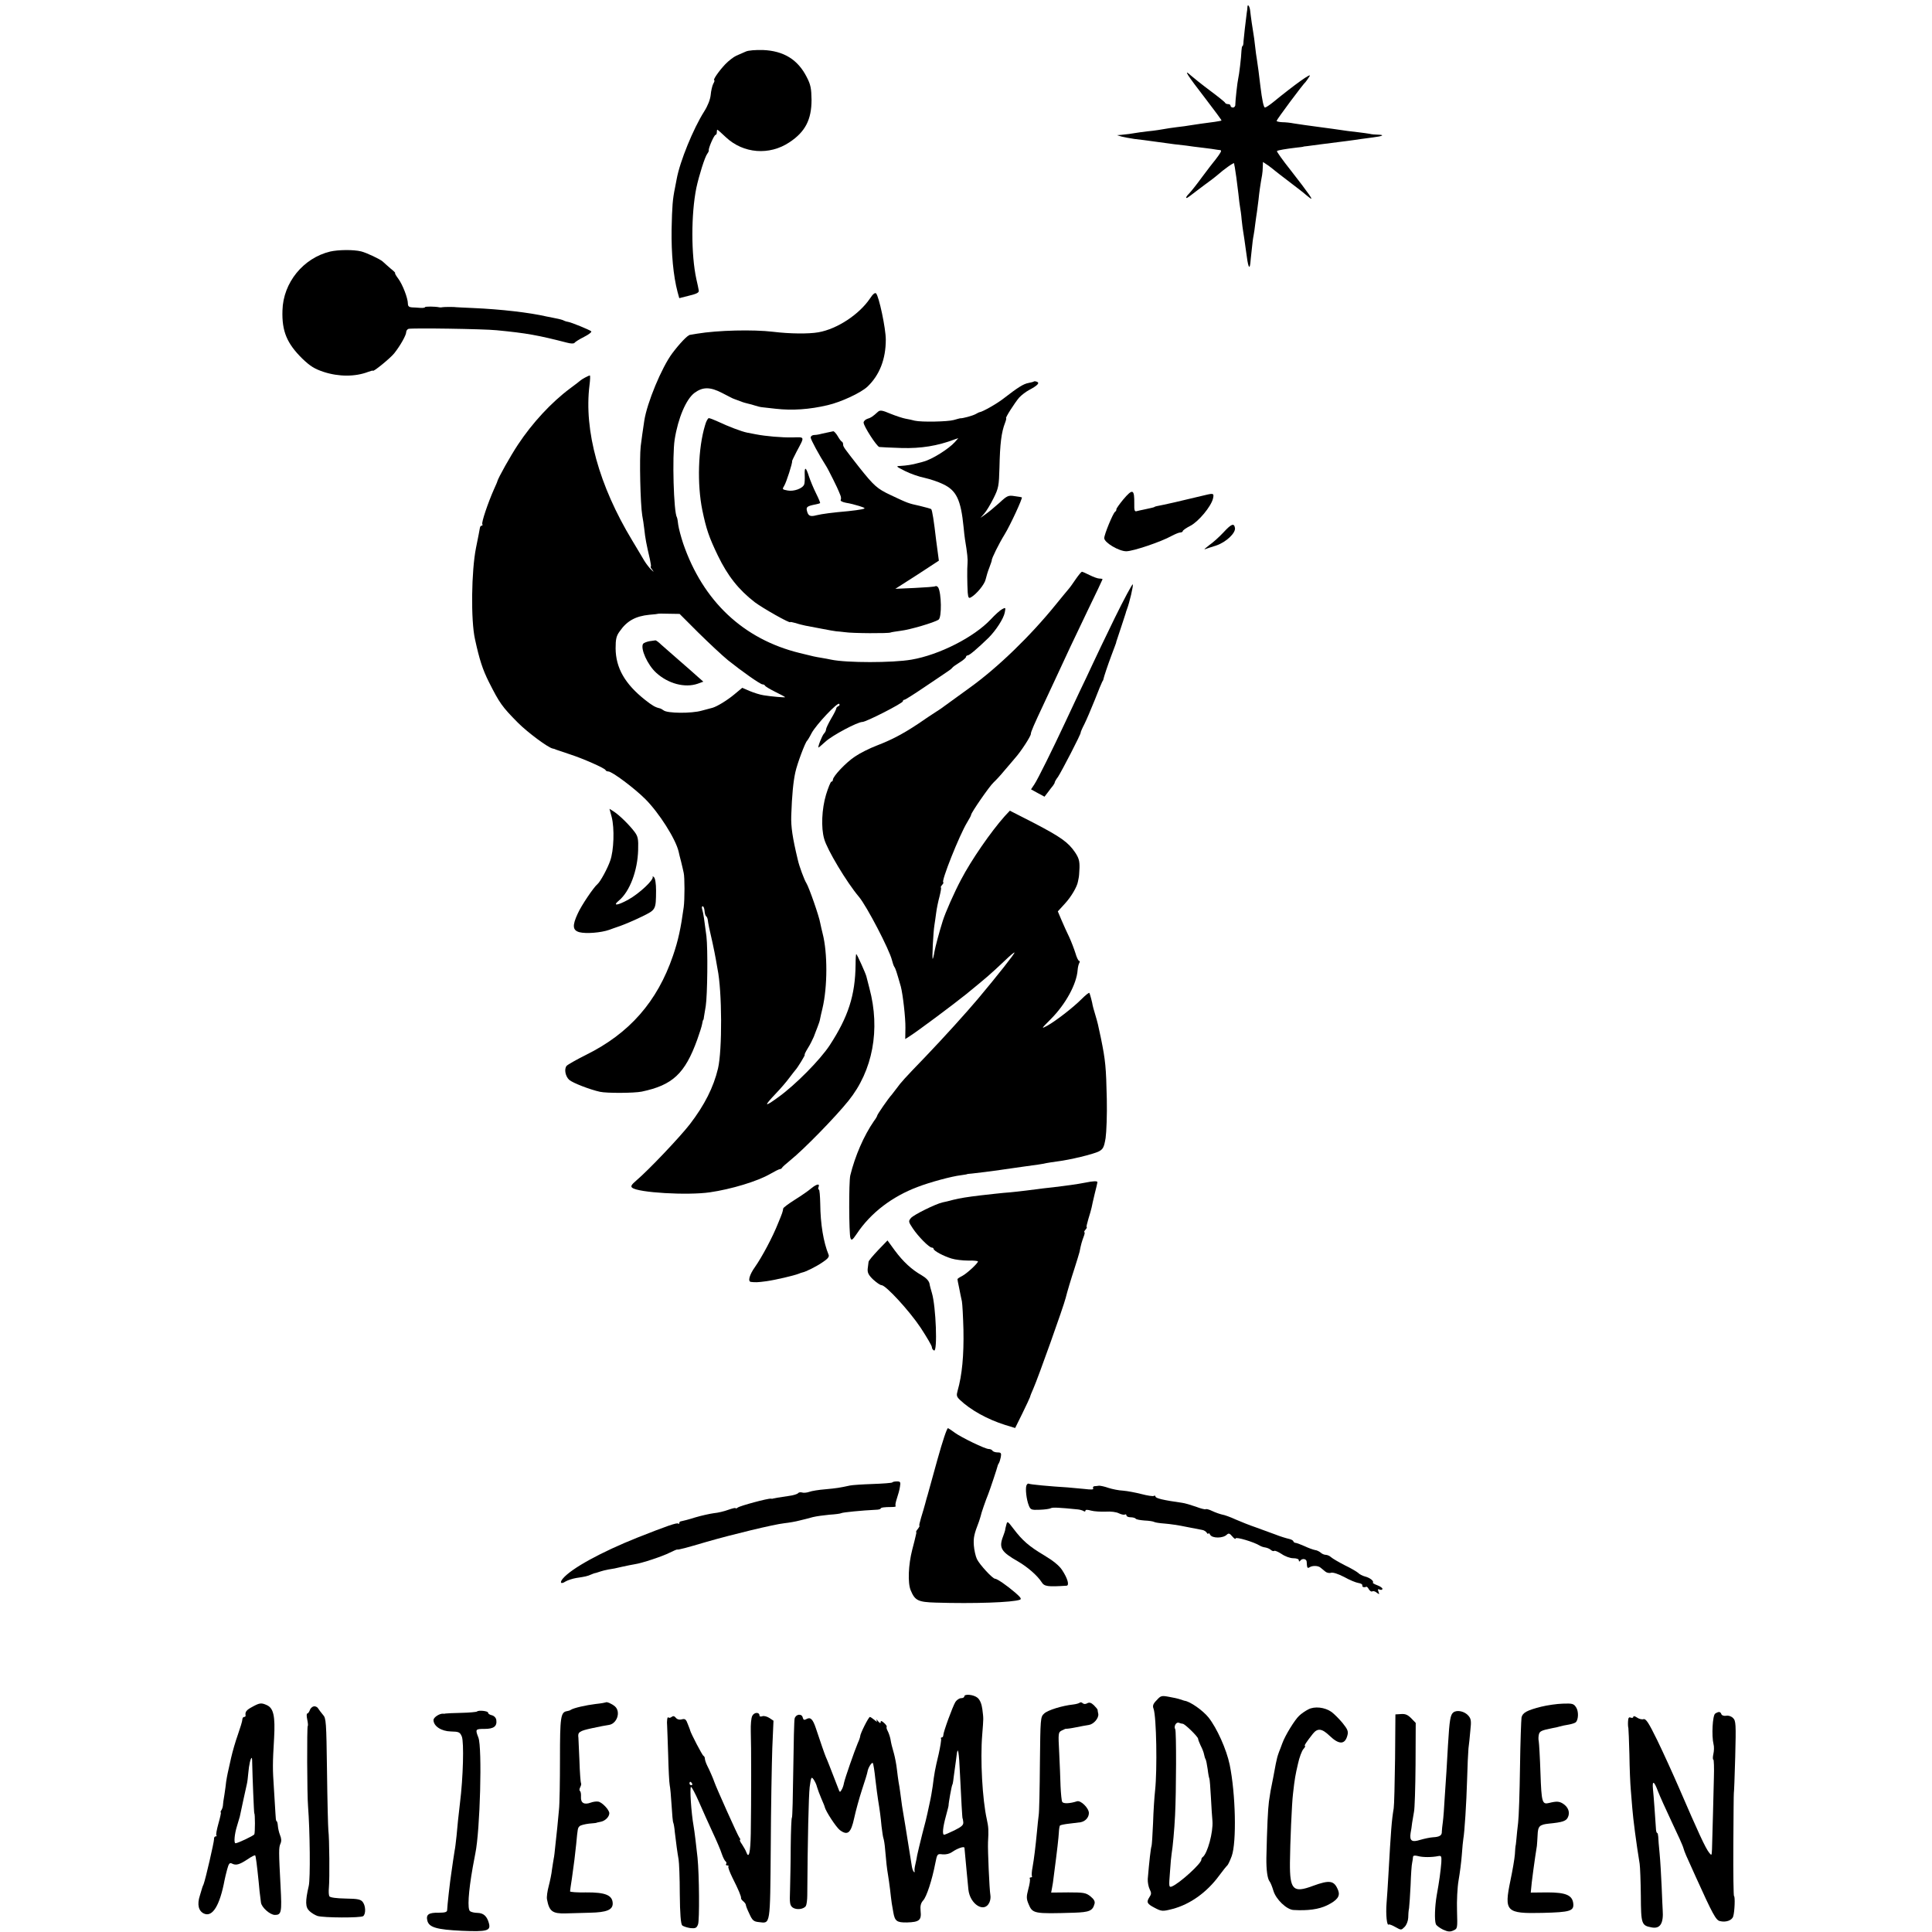 <?xml version="1.0" standalone="no"?>
<!DOCTYPE svg PUBLIC "-//W3C//DTD SVG 20010904//EN"
 "http://www.w3.org/TR/2001/REC-SVG-20010904/DTD/svg10.dtd">
<svg version="1.0" xmlns="http://www.w3.org/2000/svg"
 width="1132pt" height="1132pt" viewBox="0 0 1132 1132"
 preserveAspectRatio="xMidYMid meet">
<g transform="translate(0,1132) scale(0.1,-0.1)"
fill="#000000" stroke="none">
<path d="M7309 11279 c0 -8 -2 -23 -4 -34 -7 -52 -17 -143 -19 -167 0 -16 -3
-28 -6 -28 -3 0 -5 -12 -6 -27 -1 -37 -14 -144 -19 -163 -5 -20 -17 -130 -17
-152 1 -10 -6 -18 -14 -18 -8 0 -14 5 -14 10 0 6 -6 10 -14 10 -8 0 -16 3 -18
8 -1 4 -41 36 -88 71 -47 35 -98 76 -114 90 -45 41 -21 3 88 -138 53 -69 95
-126 93 -127 -3 -3 -57 -11 -122 -19 -16 -2 -43 -6 -60 -9 -16 -3 -52 -8 -80
-11 -27 -3 -63 -9 -80 -12 -16 -3 -43 -7 -60 -9 -16 -1 -50 -6 -75 -9 -25 -4
-54 -8 -65 -10 -11 -1 -31 -3 -45 -5 l-25 -2 26 -8 c15 -4 49 -10 75 -14 27
-3 83 -10 124 -16 41 -6 91 -12 110 -15 19 -2 51 -6 70 -8 19 -3 64 -9 100
-13 36 -4 68 -9 73 -10 4 -1 14 -2 23 -3 13 -1 11 -7 -7 -33 -13 -18 -26 -35
-29 -38 -3 -3 -32 -41 -65 -85 -32 -44 -67 -88 -77 -98 -17 -17 -22 -27 -14
-27 2 0 29 19 59 43 30 23 68 51 83 62 15 11 32 25 38 30 37 33 96 75 97 68 0
-4 2 -15 4 -23 4 -22 13 -86 21 -155 3 -33 8 -69 10 -80 2 -11 7 -43 9 -71 3
-28 7 -60 9 -70 2 -11 10 -64 17 -117 11 -89 20 -113 25 -69 1 9 4 44 8 77 3
33 8 72 11 85 3 14 7 45 10 70 3 25 8 56 10 70 2 14 6 45 9 70 4 41 11 91 21
145 2 11 4 33 4 48 l1 28 33 -22 c17 -13 34 -26 37 -29 3 -3 41 -32 84 -65 43
-33 84 -64 90 -70 6 -5 20 -17 31 -25 26 -20 -4 23 -113 163 -47 59 -83 110
-80 112 5 5 54 13 113 20 22 2 40 5 40 5 0 1 11 3 25 4 14 2 48 6 75 10 92 12
120 15 165 21 25 3 56 8 70 10 14 2 47 6 75 10 57 7 71 15 29 16 -16 0 -38 2
-49 5 -11 2 -40 6 -65 9 -45 5 -78 9 -150 20 -22 3 -52 7 -67 9 -77 10 -131
18 -163 23 -19 4 -50 7 -67 7 -18 1 -33 4 -33 8 0 7 156 217 170 228 3 3 13
18 23 33 17 26 -84 -46 -215 -153 -20 -16 -41 -30 -46 -30 -8 0 -17 43 -27
125 -5 47 -18 144 -21 160 -2 11 -7 44 -10 74 -3 30 -8 64 -10 75 -4 22 -15
96 -19 134 -3 26 -15 42 -16 21z"/>
<path d="M4370 11018 c-14 -6 -38 -17 -55 -24 -16 -7 -46 -30 -66 -51 -37 -39
-74 -93 -64 -93 3 0 1 -10 -6 -21 -6 -12 -13 -42 -15 -66 -3 -27 -17 -63 -38
-96 -64 -101 -142 -292 -161 -395 -3 -15 -7 -38 -10 -52 -14 -68 -17 -107 -20
-245 -2 -141 10 -271 35 -366 l10 -36 59 15 c45 11 58 18 55 31 -1 9 -8 39
-14 66 -31 143 -31 380 0 534 16 74 50 182 64 200 6 8 10 17 9 20 -4 10 31 91
40 91 4 0 7 7 7 15 0 8 1 15 3 15 2 0 25 -20 51 -45 102 -95 254 -107 371 -29
93 61 130 133 130 249 -1 66 -5 89 -28 133 -52 103 -135 154 -257 159 -41 1
-86 -2 -100 -9z"/>
<path d="M1934 9846 c-157 -38 -275 -182 -279 -345 -4 -122 26 -193 116 -282
46 -44 71 -60 125 -78 89 -29 185 -29 261 0 16 6 28 9 28 7 0 -10 102 73 125
102 35 44 70 106 70 124 0 8 6 16 13 19 16 6 440 0 517 -8 176 -17 242 -29
413 -73 22 -6 39 -6 43 -1 3 5 28 21 56 35 28 14 47 29 42 33 -11 9 -116 52
-135 55 -8 1 -18 4 -24 7 -5 4 -28 10 -50 14 -22 5 -44 9 -50 10 -103 24 -272
43 -430 50 -55 2 -101 5 -102 5 -4 2 -72 2 -80 0 -5 -1 -12 -2 -17 -1 -27 6
-86 6 -86 1 0 -3 -12 -5 -27 -4 -16 1 -38 3 -50 3 -16 1 -23 7 -23 21 0 33
-31 113 -57 148 -13 17 -21 32 -18 32 4 0 -8 12 -27 27 -18 16 -39 34 -46 41
-16 14 -94 51 -126 59 -46 11 -133 10 -182 -1z"/>
<path d="M5098 9572 c-63 -94 -193 -180 -303 -199 -56 -10 -167 -9 -265 3
-117 14 -325 9 -445 -11 -16 -3 -36 -6 -42 -7 -14 -1 -62 -52 -104 -108 -62
-83 -148 -290 -164 -395 -7 -46 -18 -122 -21 -150 -8 -70 -2 -339 9 -405 4
-19 9 -55 12 -80 6 -56 12 -87 33 -177 5 -24 8 -43 5 -43 -3 0 0 -8 8 -17 12
-17 12 -17 -5 -1 -10 9 -28 32 -40 51 -11 20 -44 73 -71 119 -196 324 -284
645 -251 911 4 31 5 57 2 57 -7 0 -48 -22 -56 -30 -3 -3 -30 -24 -60 -46 -110
-82 -221 -202 -305 -329 -44 -66 -116 -195 -121 -215 0 -3 -9 -23 -19 -45 -36
-81 -75 -197 -69 -206 3 -5 1 -9 -4 -9 -5 0 -9 -6 -10 -12 -1 -7 -11 -60 -23
-118 -27 -134 -31 -424 -6 -535 26 -120 45 -178 81 -250 63 -125 77 -145 171
-240 57 -57 178 -147 204 -151 3 0 13 -3 21 -7 8 -3 44 -15 80 -27 77 -25 204
-81 208 -92 2 -5 9 -8 16 -8 22 0 153 -98 217 -162 80 -80 177 -232 195 -307
2 -9 8 -36 15 -61 6 -25 13 -54 15 -65 6 -24 6 -157 0 -200 -17 -124 -32 -195
-63 -285 -92 -269 -255 -455 -510 -581 -56 -28 -107 -57 -113 -64 -16 -19 -7
-62 15 -82 20 -18 121 -57 180 -70 40 -9 201 -8 245 1 181 38 253 105 325 304
13 37 27 79 29 93 2 13 5 24 7 24 1 0 3 9 4 20 2 11 6 38 10 60 10 65 13 334
4 410 -12 93 -18 136 -25 158 -3 9 -2 17 3 17 5 0 10 -12 11 -27 1 -15 5 -29
10 -32 4 -3 8 -13 9 -21 2 -19 10 -59 28 -135 7 -33 16 -76 19 -95 3 -19 8
-45 10 -57 27 -130 28 -476 3 -583 -26 -110 -79 -215 -165 -327 -59 -76 -241
-268 -314 -330 -29 -25 -34 -34 -24 -42 34 -29 324 -46 455 -27 125 18 281 65
354 108 26 15 52 28 57 28 4 0 10 3 12 8 2 4 24 24 50 45 77 62 261 250 339
347 143 177 188 418 123 660 -8 30 -16 62 -18 70 -5 19 -55 130 -59 130 -2 0
-4 -28 -4 -62 -2 -180 -43 -306 -152 -473 -56 -85 -200 -231 -300 -303 -84
-61 -88 -56 -16 20 28 29 64 71 80 93 17 22 32 42 35 45 12 12 60 90 55 90 -3
0 5 17 18 38 13 20 28 51 35 67 6 17 17 44 23 60 7 17 13 37 14 45 1 8 8 36
14 62 30 127 30 326 1 438 -5 19 -11 47 -14 61 -6 39 -66 210 -81 234 -12 18
-42 99 -50 135 -32 133 -41 196 -39 260 4 120 12 201 24 255 11 51 58 176 69
185 3 3 15 22 26 44 26 49 152 183 162 172 4 -5 2 -11 -4 -13 -7 -3 -13 -9
-13 -13 0 -5 -13 -32 -30 -60 -16 -28 -30 -57 -30 -63 0 -7 -5 -18 -12 -25
-11 -11 -39 -82 -32 -82 1 0 20 16 41 35 39 36 187 115 216 115 22 0 237 110
237 121 0 5 4 9 9 9 5 0 57 33 116 73 59 39 118 80 132 89 14 9 29 20 32 25 3
5 23 19 44 32 20 12 37 27 37 32 0 5 5 9 10 9 10 0 58 41 122 103 43 43 88
112 95 148 6 30 5 31 -15 20 -12 -6 -42 -33 -67 -60 -98 -104 -301 -208 -465
-236 -110 -19 -380 -19 -470 0 -14 3 -40 8 -59 11 -37 6 -41 7 -126 28 -330
81 -566 304 -682 641 -13 39 -26 88 -29 109 -2 21 -6 42 -8 45 -19 30 -28 359
-13 456 20 126 67 236 116 273 49 36 92 36 163 -1 35 -18 65 -34 68 -34 3 -1
19 -7 35 -13 17 -7 38 -13 48 -15 10 -2 28 -7 40 -11 12 -4 31 -9 42 -10 11
-1 47 -5 80 -9 98 -11 198 -4 304 21 78 18 195 72 234 109 70 67 107 160 107
275 0 66 -40 254 -57 271 -6 6 -19 -4 -35 -29z m-1005 -1960 c62 -61 139 -133
172 -160 81 -65 190 -142 203 -142 6 0 12 -3 14 -7 2 -5 29 -21 61 -37 31 -15
57 -29 57 -31 0 -3 -81 4 -124 11 -22 3 -59 15 -83 25 l-44 19 -47 -39 c-42
-35 -100 -70 -127 -78 -5 -1 -34 -9 -64 -17 -59 -17 -202 -16 -223 2 -7 5 -17
11 -23 12 -26 6 -43 16 -85 49 -119 94 -172 188 -173 302 0 54 4 73 24 100 42
61 93 89 174 97 28 2 51 5 52 6 1 1 29 1 63 0 l62 -1 111 -111z"/>
<path d="M3805 7563 c-16 -3 -33 -10 -37 -15 -17 -28 26 -124 77 -170 70 -64
168 -90 243 -64 l33 12 -33 29 c-18 17 -67 59 -108 95 -41 36 -88 77 -105 92
-16 16 -32 27 -35 26 -3 0 -18 -3 -35 -5z"/>
<path d="M6058 9085 c-2 -2 -16 -6 -32 -9 -29 -5 -62 -26 -146 -91 -38 -30
-123 -78 -140 -80 -3 0 -14 -6 -25 -12 -17 -9 -74 -25 -90 -24 -2 0 -19 -5
-37 -10 -36 -10 -188 -13 -228 -4 -14 4 -38 9 -55 12 -16 3 -56 16 -88 29 -47
20 -60 22 -72 12 -32 -29 -42 -36 -63 -42 -12 -4 -22 -14 -22 -22 0 -21 77
-140 92 -143 7 -1 66 -4 131 -6 114 -3 209 12 312 51 l20 7 -20 -23 c-36 -40
-134 -102 -185 -115 -3 -1 -16 -5 -30 -8 -35 -10 -70 -15 -105 -17 -28 -1 -25
-3 28 -30 32 -16 84 -34 115 -40 31 -7 80 -23 108 -37 78 -37 104 -91 120
-253 2 -25 6 -56 8 -70 14 -84 17 -118 15 -140 -3 -30 -2 -120 1 -172 3 -31 6
-35 19 -28 32 18 80 76 86 105 4 17 13 48 22 70 8 22 15 41 14 42 -2 9 42 98
76 153 33 54 106 212 100 216 -1 1 -20 4 -42 7 -37 6 -44 3 -89 -39 -28 -25
-64 -55 -80 -66 l-31 -22 22 25 c12 13 36 53 54 89 30 60 32 73 35 180 3 138
11 207 33 263 6 15 8 27 6 27 -7 0 51 91 77 121 13 14 39 34 58 44 47 25 64
41 46 48 -8 3 -16 4 -18 2z"/>
<path d="M4131 8828 c-41 -135 -47 -345 -16 -497 23 -110 38 -156 91 -266 57
-118 121 -200 217 -274 47 -35 207 -126 207 -116 0 2 15 -1 33 -6 17 -6 43
-12 57 -15 14 -3 57 -11 95 -18 39 -8 77 -14 85 -15 8 0 31 -3 50 -5 42 -7
258 -8 268 -2 4 2 30 6 59 10 53 6 196 48 222 65 20 13 17 157 -2 189 -5 7
-12 10 -17 7 -4 -3 -59 -7 -121 -10 l-113 -5 128 82 127 83 -6 45 c-3 25 -8
59 -10 75 -13 113 -23 176 -29 182 -2 2 -33 11 -67 19 -69 15 -70 16 -170 63
-79 37 -98 54 -184 162 -90 115 -95 121 -95 135 0 7 -3 14 -7 16 -5 2 -16 17
-25 33 -10 17 -22 29 -26 28 -5 -1 -22 -5 -38 -8 -16 -3 -36 -8 -44 -10 -8 -2
-23 -4 -32 -4 -10 -1 -18 -7 -18 -15 0 -11 49 -102 90 -166 10 -14 72 -139 75
-150 1 -3 5 -13 9 -22 4 -9 5 -22 2 -27 -4 -6 10 -13 31 -17 21 -3 56 -12 78
-19 37 -12 38 -14 15 -19 -14 -3 -50 -8 -80 -11 -92 -8 -153 -16 -186 -24 -37
-10 -49 -4 -56 26 -6 23 2 28 53 38 12 2 23 6 24 7 2 2 -9 28 -24 58 -15 30
-33 74 -41 98 -18 57 -27 60 -25 9 1 -23 0 -48 -3 -55 -8 -24 -61 -43 -97 -36
-32 6 -33 7 -20 28 12 19 50 137 46 144 -1 1 11 26 26 55 49 92 51 86 -25 84
-63 -1 -155 7 -212 18 -14 3 -37 7 -52 10 -32 6 -113 37 -174 66 -22 10 -45
19 -51 19 -5 0 -16 -19 -22 -42z"/>
<path d="M6581 8393 c-22 -27 -40 -52 -40 -57 1 -5 -3 -12 -8 -15 -12 -9 -63
-132 -63 -154 0 -26 86 -77 129 -77 40 0 205 56 264 89 21 11 44 21 52 21 8 0
15 4 15 8 0 5 21 19 46 32 47 25 119 111 131 158 7 31 4 33 -42 22 -177 -42
-223 -53 -245 -57 -41 -8 -55 -11 -55 -13 0 -2 -22 -7 -60 -15 -16 -3 -37 -8
-45 -10 -12 -4 -15 5 -14 43 1 87 -9 91 -65 25z"/>
<path d="M7169 8201 c-25 -27 -63 -61 -85 -76 -21 -16 -32 -26 -24 -23 8 3 38
13 67 22 56 19 113 72 109 102 -5 31 -21 25 -67 -25z"/>
<path d="M6304 7928 c-16 -24 -36 -52 -46 -63 -9 -11 -41 -49 -70 -85 -151
-187 -343 -372 -504 -488 -71 -51 -138 -100 -149 -108 -11 -9 -35 -25 -54 -37
-19 -12 -44 -29 -56 -37 -115 -80 -188 -120 -287 -158 -42 -16 -100 -45 -129
-65 -53 -35 -129 -116 -129 -136 0 -6 -4 -11 -9 -11 -4 0 -18 -34 -31 -76 -25
-84 -30 -193 -11 -259 17 -63 132 -255 204 -340 46 -55 178 -309 193 -370 4
-16 10 -34 14 -40 7 -9 13 -28 38 -115 12 -45 28 -184 27 -242 l-1 -66 25 16
c46 29 254 184 331 246 126 103 139 114 228 198 29 28 54 49 56 47 4 -4 -103
-139 -212 -269 -69 -82 -201 -228 -313 -345 -119 -123 -141 -148 -164 -180
-11 -15 -25 -32 -30 -39 -19 -20 -85 -116 -85 -122 0 -3 -8 -18 -19 -32 -60
-87 -111 -205 -139 -319 -9 -38 -8 -343 1 -367 6 -16 11 -13 37 25 81 122 206
218 358 275 70 27 199 62 252 68 19 3 35 5 35 6 0 1 14 3 30 4 32 3 124 15
165 21 14 2 77 11 140 20 63 8 122 17 130 20 8 2 38 6 65 10 73 9 211 42 244
59 24 13 30 24 39 78 5 35 9 137 7 228 -4 187 -8 227 -34 355 -18 86 -19 90
-34 141 -8 27 -15 51 -15 54 -1 11 -15 65 -19 72 -2 4 -22 -12 -46 -36 -50
-50 -148 -126 -201 -156 -37 -20 -36 -18 20 38 88 88 152 206 158 288 1 16 6
36 10 42 4 7 3 12 -1 12 -5 0 -15 21 -22 46 -8 25 -24 67 -36 93 -12 25 -33
70 -45 99 l-22 52 42 46 c36 39 71 98 76 129 1 6 3 15 4 20 2 6 4 33 5 60 1
40 -4 58 -26 91 -40 59 -84 90 -241 172 l-141 72 -30 -32 c-81 -91 -196 -257
-256 -372 -39 -73 -92 -193 -107 -241 -20 -63 -44 -153 -49 -182 -3 -20 -8
-39 -10 -41 -5 -5 3 157 10 198 2 14 7 45 10 70 3 25 12 69 20 98 7 28 11 52
8 52 -3 0 0 7 7 15 7 8 10 15 7 15 -16 0 95 279 140 352 13 21 23 40 23 44 0
12 109 170 132 190 13 12 41 42 63 69 22 26 51 59 63 74 32 35 92 127 92 141
0 12 16 49 80 185 21 44 52 112 70 150 62 134 93 201 181 384 49 101 89 185
89 187 0 2 -8 4 -18 4 -10 0 -35 9 -57 20 -22 11 -42 20 -46 20 -3 0 -19 -19
-35 -42z"/>
<path d="M6531 7698 c-55 -113 -113 -234 -129 -269 -16 -35 -52 -111 -80 -169
-27 -58 -64 -136 -82 -175 -71 -152 -160 -332 -179 -360 l-20 -30 40 -22 39
-21 20 26 c11 15 24 32 30 39 5 7 10 15 10 19 0 3 8 18 19 32 20 30 137 255
133 260 -1 1 8 23 22 50 13 26 40 90 61 142 20 52 40 100 43 105 4 6 7 12 7
15 3 15 26 84 49 145 15 39 26 70 26 70 -1 0 1 7 4 15 13 38 48 146 51 155 1
6 5 17 8 25 15 39 39 141 34 146 -3 3 -51 -86 -106 -198z"/>
<path d="M3584 6533 c17 -66 13 -197 -9 -257 -15 -44 -58 -123 -74 -136 -23
-19 -95 -126 -116 -173 -33 -71 -30 -98 10 -109 39 -10 127 -3 175 14 8 3 38
14 65 23 28 10 84 34 125 54 84 41 83 40 84 153 0 41 -5 72 -12 78 -6 6 -10 7
-8 4 11 -16 -77 -99 -144 -136 -64 -35 -93 -37 -53 -4 63 53 109 175 112 296
2 64 -1 79 -21 106 -31 41 -87 96 -120 118 l-27 17 13 -48z"/>
<path d="M6355 4390 c-39 -8 -120 -19 -180 -26 -31 -3 -73 -8 -165 -20 -30 -4
-71 -8 -90 -10 -19 -1 -57 -5 -85 -8 -27 -3 -68 -8 -90 -10 -75 -9 -120 -16
-160 -26 -22 -6 -50 -13 -62 -15 -41 -9 -168 -72 -185 -91 -16 -19 -16 -22 10
-61 32 -48 96 -113 112 -113 5 0 10 -3 10 -7 0 -12 59 -43 105 -57 22 -7 66
-12 98 -12 31 1 57 -2 57 -5 0 -11 -64 -70 -92 -85 -16 -8 -28 -16 -28 -19 0
-2 4 -26 10 -52 5 -26 12 -61 16 -78 3 -16 7 -91 9 -165 3 -152 -8 -267 -34
-358 -8 -28 -6 -35 12 -53 64 -61 162 -115 266 -148 l59 -18 42 85 c23 47 43
90 45 96 1 6 10 29 20 51 29 66 176 478 189 530 8 33 31 110 52 174 13 41 26
83 29 95 9 46 14 62 24 89 6 15 8 27 5 27 -4 0 -1 7 6 15 7 8 10 15 7 15 -3 0
2 21 10 48 8 26 17 56 19 67 2 11 10 47 18 80 9 33 15 63 16 68 0 8 -21 8 -75
-3z"/>
<path d="M4753 4357 c-15 -13 -58 -43 -95 -66 -38 -24 -69 -47 -69 -52 -3 -20
-5 -26 -29 -84 -33 -84 -96 -201 -136 -258 -33 -46 -44 -86 -24 -88 25 -3 38
-3 90 4 56 8 162 33 190 44 8 3 17 7 20 7 21 4 83 35 118 59 32 21 42 33 37
45 -30 73 -48 180 -49 299 -1 46 -4 83 -8 83 -4 0 -5 7 -2 15 9 22 -11 18 -43
-8z"/>
<path d="M5145 3995 c-30 -32 -56 -62 -56 -69 -1 -6 -3 -24 -5 -40 -2 -23 5
-37 32 -63 20 -18 41 -33 49 -33 25 0 163 -150 229 -249 36 -55 66 -106 66
-114 0 -8 6 -17 13 -20 21 -8 11 260 -13 338 -5 17 -12 41 -14 55 -4 16 -20
33 -46 48 -58 33 -108 79 -157 145 l-43 59 -55 -57z"/>
<path d="M5492 2766 c-29 -105 -55 -198 -57 -206 -3 -8 -9 -31 -14 -50 -5 -19
-16 -56 -24 -82 -8 -27 -13 -48 -10 -48 3 0 -1 -7 -8 -17 -8 -9 -13 -18 -11
-20 1 -1 2 -4 1 -5 0 -2 -2 -10 -4 -18 -1 -8 -11 -44 -20 -80 -23 -89 -27
-195 -9 -238 25 -60 43 -69 147 -72 221 -7 452 1 493 17 11 4 4 14 -27 41 -50
43 -107 82 -119 82 -14 0 -90 82 -106 115 -8 17 -16 53 -18 80 -3 45 1 65 30
140 4 11 8 26 10 32 2 14 31 97 44 128 9 22 54 157 55 165 0 3 3 10 7 16 4 6
9 22 12 37 4 23 1 27 -19 27 -13 0 -27 5 -30 10 -3 6 -13 10 -22 10 -21 0
-159 67 -198 95 -16 12 -34 24 -40 27 -6 4 -32 -75 -63 -186z"/>
<path d="M5228 2634 c-3 -3 -55 -7 -114 -9 -60 -2 -120 -6 -134 -9 -59 -13
-79 -16 -144 -22 -39 -3 -81 -10 -94 -15 -14 -5 -33 -7 -42 -4 -10 3 -21 1
-24 -4 -4 -5 -28 -13 -54 -16 -59 -9 -86 -13 -92 -15 -3 -2 -9 -2 -13 -1 -15
3 -182 -42 -194 -52 -7 -5 -13 -7 -13 -4 0 4 -19 -1 -42 -9 -24 -9 -62 -18
-85 -20 -23 -3 -73 -14 -110 -25 -37 -12 -74 -21 -80 -22 -7 0 -13 -5 -13 -10
0 -6 -3 -8 -6 -4 -7 7 -67 -14 -239 -82 -213 -85 -386 -180 -437 -240 -21 -25
-11 -35 16 -17 12 7 39 16 61 20 54 8 67 11 87 20 9 4 22 9 30 10 7 2 20 6 28
9 8 3 29 8 45 11 17 2 53 9 80 16 28 6 61 13 75 15 41 6 162 46 205 68 22 11
41 19 43 18 4 -3 54 10 172 45 153 44 393 102 455 109 28 3 68 10 90 16 22 5
57 14 78 20 21 5 64 11 97 14 33 2 64 6 69 9 8 5 122 16 204 20 15 0 27 4 27
7 0 6 22 9 64 9 17 0 27 2 24 6 -4 3 0 23 7 44 7 21 16 52 18 69 5 27 2 31
-17 31 -13 0 -25 -2 -28 -6z"/>
<path d="M6014 2616 c-7 -19 0 -82 14 -117 10 -25 15 -27 64 -25 29 1 58 5 65
9 9 6 50 4 158 -7 11 -1 26 -5 33 -9 6 -5 12 -4 12 2 0 6 12 6 33 0 18 -5 57
-7 85 -6 31 2 63 -2 78 -10 15 -7 30 -10 35 -7 5 3 9 0 9 -5 0 -6 11 -11 24
-11 14 0 27 -4 30 -8 3 -5 26 -9 52 -11 26 -1 52 -5 58 -9 6 -3 33 -7 61 -9
27 -2 84 -10 125 -19 41 -8 83 -16 93 -18 10 -1 23 -9 28 -17 5 -8 9 -9 9 -4
0 6 5 2 11 -8 12 -21 75 -21 97 1 11 10 17 8 32 -10 11 -13 19 -18 20 -12 0
11 108 -21 141 -42 8 -5 23 -10 33 -11 11 -2 26 -8 33 -15 7 -6 16 -8 19 -5 4
3 23 -5 43 -18 20 -14 50 -25 68 -25 20 0 33 -5 33 -12 0 -9 3 -9 8 -3 11 16
37 12 38 -5 2 -37 4 -41 17 -33 17 11 50 10 64 -2 7 -5 19 -16 28 -23 8 -7 24
-11 34 -7 12 3 42 -7 77 -25 32 -18 69 -33 83 -35 14 -2 25 -8 23 -14 -2 -10
10 -14 24 -8 3 1 10 -6 15 -16 6 -9 15 -15 20 -11 5 3 17 0 26 -8 15 -11 16
-11 10 6 -6 14 -4 17 8 12 8 -3 15 -1 15 5 0 5 -14 15 -31 21 -16 6 -28 13
-25 15 8 9 -18 29 -46 36 -15 4 -33 13 -40 21 -8 7 -43 28 -79 45 -35 18 -71
39 -80 47 -8 8 -23 14 -32 14 -8 0 -22 6 -29 13 -7 6 -22 14 -33 15 -11 2 -39
12 -62 23 -23 10 -46 19 -52 19 -5 0 -11 4 -13 9 -1 6 -14 12 -28 15 -14 3
-50 14 -80 26 -30 11 -82 30 -115 42 -33 11 -85 32 -115 45 -30 14 -66 27 -80
29 -13 3 -39 12 -58 21 -18 9 -35 13 -38 10 -3 -2 -29 4 -57 15 -29 10 -65 21
-82 23 -107 15 -155 26 -155 37 0 5 -4 6 -10 3 -5 -3 -38 2 -72 11 -35 9 -83
18 -108 20 -25 1 -63 9 -85 16 -22 8 -47 13 -55 13 -8 -1 -21 -3 -28 -3 -7 -1
-10 -7 -7 -13 5 -7 -12 -8 -52 -3 -32 3 -76 7 -98 9 -100 6 -221 17 -228 22
-4 2 -10 -3 -13 -11z"/>
<path d="M5896 2385 c-4 -14 -7 -28 -7 -32 -1 -5 -6 -19 -11 -33 -27 -69 -13
-92 87 -149 55 -32 113 -82 138 -121 16 -26 36 -28 146 -21 18 1 7 42 -26 92
-17 26 -53 55 -105 86 -89 53 -128 87 -180 156 -35 46 -36 46 -42 22z"/>
<path d="M5650 1380 c0 -5 -8 -10 -19 -10 -10 0 -25 -10 -33 -22 -16 -26 -71
-176 -71 -195 0 -7 -4 -13 -9 -13 -5 0 -7 -4 -4 -8 2 -4 -4 -44 -14 -89 -22
-91 -26 -116 -35 -188 -4 -27 -11 -70 -17 -95 -5 -25 -12 -54 -14 -65 -2 -11
-15 -65 -30 -120 -14 -55 -27 -111 -30 -125 -2 -14 -7 -38 -11 -55 -4 -16 -6
-34 -4 -40 1 -5 -1 -7 -5 -2 -4 4 -9 18 -11 30 -3 20 -27 171 -38 237 -2 14
-7 41 -10 60 -7 38 -12 72 -20 135 -3 22 -7 51 -10 64 -2 14 -7 47 -10 75 -3
28 -11 69 -17 91 -13 47 -15 52 -21 87 -3 14 -10 35 -16 46 -6 11 -8 21 -6 24
3 3 -4 13 -15 23 -14 13 -20 14 -20 5 0 -9 -5 -7 -16 6 -8 10 -12 12 -8 4 6
-11 2 -10 -13 3 -11 9 -23 17 -26 17 -8 0 -57 -98 -57 -113 0 -5 -6 -23 -14
-40 -19 -45 -76 -208 -81 -234 -2 -13 -8 -31 -14 -40 -9 -16 -11 -16 -19 7
-50 129 -65 168 -73 185 -8 19 -31 86 -59 170 -17 51 -31 66 -54 53 -14 -8
-19 -6 -23 10 -6 23 -40 19 -47 -7 -3 -9 -6 -143 -8 -298 -2 -156 -5 -283 -8
-283 -3 0 -6 -75 -7 -168 0 -92 -3 -207 -4 -256 -3 -78 -1 -90 16 -103 22 -15
65 -10 77 10 4 7 8 35 8 62 2 321 8 582 14 634 8 59 10 63 23 45 7 -10 17 -30
20 -44 4 -14 15 -44 25 -67 10 -24 20 -46 20 -50 6 -26 67 -119 89 -136 46
-34 65 -17 84 71 9 42 30 118 46 167 17 50 31 97 32 105 3 21 24 56 31 50 3
-3 10 -46 15 -95 6 -50 13 -105 16 -122 10 -61 15 -98 20 -153 4 -30 8 -62 11
-70 3 -8 8 -37 10 -65 6 -72 11 -116 17 -150 3 -16 8 -55 12 -85 3 -30 8 -67
10 -82 3 -16 7 -39 9 -52 9 -52 20 -61 80 -60 72 2 86 13 80 67 -3 30 1 46 15
62 20 21 52 119 71 217 11 56 12 57 42 53 20 -2 41 3 57 14 32 22 71 35 72 24
0 -4 2 -24 4 -43 3 -39 14 -146 19 -201 9 -87 94 -140 123 -76 6 12 8 31 6 42
-6 32 -16 266 -14 310 4 72 3 89 -7 135 -26 116 -39 351 -27 495 8 103 8 92 1
149 -4 32 -14 56 -28 68 -22 19 -78 25 -78 8z m-25 -460 c7 -143 13 -255 15
-255 1 0 3 -10 4 -21 2 -17 -9 -27 -51 -48 -29 -14 -56 -26 -61 -26 -12 0 -8
42 10 108 9 34 17 63 16 65 -1 8 18 116 22 120 1 1 4 11 5 22 1 11 6 45 10 75
4 30 9 64 10 75 7 60 14 25 20 -115z"/>
<path d="M6777 1358 c-21 -21 -25 -33 -18 -50 17 -48 22 -356 9 -478 -4 -36
-10 -122 -12 -192 -3 -70 -7 -131 -9 -135 -4 -7 -14 -94 -22 -192 -1 -19 4
-46 11 -60 11 -22 11 -29 -2 -48 -18 -28 -13 -38 29 -60 43 -23 49 -23 107 -8
103 27 201 97 273 195 22 30 44 57 48 60 4 3 16 28 26 55 29 82 23 364 -12
535 -19 91 -75 215 -124 277 -34 42 -108 94 -141 98 -3 1 -14 4 -25 8 -11 4
-41 11 -66 15 -43 8 -48 7 -72 -20z m153 -138 c12 0 90 -76 90 -88 0 -5 7 -23
15 -40 9 -17 18 -40 20 -52 2 -11 6 -24 9 -28 3 -5 8 -31 12 -58 3 -27 8 -52
10 -55 2 -4 6 -53 9 -110 3 -57 7 -120 9 -139 5 -65 -29 -190 -57 -211 -5 -3
-8 -10 -8 -15 1 -22 -127 -138 -172 -157 -18 -7 -19 -3 -12 83 3 50 8 99 10
110 6 33 16 140 20 224 7 137 8 493 1 504 -10 16 5 44 21 38 8 -3 18 -6 23 -6z"/>
<path d="M3548 1345 c-1 -1 -28 -6 -58 -9 -57 -7 -128 -23 -145 -34 -5 -4 -16
-7 -23 -8 -37 -6 -41 -34 -41 -279 0 -132 -2 -267 -6 -300 -3 -33 -8 -80 -10
-105 -3 -25 -8 -71 -11 -102 -3 -32 -7 -68 -10 -80 -2 -13 -7 -41 -10 -63 -2
-22 -11 -65 -19 -96 -8 -30 -13 -65 -10 -78 13 -70 32 -84 109 -82 28 1 92 3
143 4 98 2 133 17 133 54 -1 49 -43 66 -157 65 -51 -1 -93 2 -93 6 0 4 5 39
11 77 14 102 17 122 25 200 9 95 9 94 20 105 6 6 31 12 55 15 24 2 44 4 44 5
0 1 11 3 25 6 26 5 50 29 50 50 0 20 -43 65 -65 68 -11 2 -31 -1 -44 -6 -38
-14 -59 -2 -57 33 1 17 -1 32 -6 35 -4 3 -4 13 2 23 5 10 7 21 4 23 -2 3 -7
62 -9 132 -3 70 -6 131 -6 134 -5 33 5 40 79 56 42 9 87 18 98 19 49 6 73 77
37 109 -19 16 -49 29 -55 23z"/>
<path d="M6327 1344 c-4 -4 -22 -9 -39 -11 -65 -7 -149 -33 -170 -53 -22 -20
-22 -27 -25 -293 -1 -150 -4 -285 -7 -302 -2 -16 -7 -59 -10 -95 -9 -94 -17
-159 -26 -210 -5 -24 -6 -48 -4 -52 3 -5 0 -8 -6 -8 -6 0 -9 -4 -6 -8 3 -5 -1
-32 -9 -61 -12 -45 -11 -57 1 -86 24 -58 30 -59 267 -52 90 3 109 11 120 52 4
14 -3 27 -24 44 -27 21 -39 23 -130 23 l-100 -1 5 27 c3 15 8 45 10 67 22 167
28 225 30 257 1 21 4 40 7 42 3 3 27 8 55 11 27 3 56 7 65 8 28 5 49 28 49 54
0 29 -47 75 -69 69 -43 -14 -80 -15 -87 -4 -4 6 -8 48 -10 92 -1 45 -5 134 -8
198 -6 114 -6 118 16 129 13 7 24 11 26 10 1 -1 26 2 55 8 28 6 63 12 76 14
29 4 60 40 56 65 -2 9 -4 20 -4 24 -1 4 -11 16 -22 27 -16 15 -27 18 -39 11
-10 -6 -21 -5 -27 1 -5 5 -12 6 -16 3z"/>
<path d="M1478 1319 c-34 -18 -43 -29 -39 -51 0 -5 -3 -8 -9 -8 -5 0 -10 -7
-10 -15 0 -9 -12 -48 -26 -88 -14 -39 -32 -101 -40 -137 -8 -36 -17 -76 -20
-90 -3 -14 -7 -36 -9 -50 -1 -14 -6 -47 -10 -75 -5 -27 -9 -57 -9 -65 -1 -9
-5 -21 -10 -28 -4 -6 -5 -12 -2 -12 2 0 -4 -29 -14 -64 -10 -36 -16 -67 -12
-70 3 -3 1 -6 -5 -6 -6 0 -10 -8 -9 -17 0 -17 -49 -231 -61 -263 -4 -8 -7 -17
-8 -20 -1 -3 -7 -24 -14 -47 -17 -52 -8 -90 24 -105 50 -23 93 47 121 197 2
11 9 39 15 62 9 34 15 41 28 34 23 -12 43 -7 90 24 23 16 43 26 46 24 4 -5 10
-52 21 -159 3 -36 7 -74 9 -85 1 -11 3 -25 4 -32 3 -28 53 -73 82 -73 38 0 41
16 33 165 -11 208 -11 229 -1 252 7 15 6 31 -2 50 -6 15 -12 40 -13 56 -1 15
-5 27 -8 27 -3 0 -5 19 -6 43 -1 23 -5 89 -9 147 -8 119 -8 142 1 296 7 128
-3 175 -42 193 -33 15 -42 14 -86 -10z m0 -341 c1 -59 10 -283 12 -283 5 0 5
-116 0 -123 -6 -9 -97 -52 -110 -52 -11 0 -6 55 9 102 6 19 13 44 16 54 8 41
37 170 41 189 3 11 7 42 9 68 4 46 13 87 20 87 2 0 3 -19 3 -42z"/>
<path d="M9030 1320 c-83 -21 -109 -35 -115 -63 -2 -12 -7 -143 -9 -292 -2
-148 -7 -295 -11 -325 -4 -30 -8 -73 -10 -95 -2 -22 -4 -40 -5 -40 0 0 -3 -22
-4 -50 -2 -27 -14 -96 -26 -153 -38 -183 -26 -195 188 -190 163 4 185 11 180
56 -6 48 -44 64 -152 64 l-97 -1 6 60 c8 63 10 80 20 149 4 25 8 54 10 65 1
11 3 38 4 60 2 55 10 64 66 70 81 8 102 15 112 38 13 28 2 59 -29 79 -22 14
-38 15 -82 4 -40 -10 -44 3 -50 174 -3 91 -8 175 -10 187 -3 12 -2 31 1 42 5
18 16 23 81 36 13 2 31 6 40 9 9 3 33 8 52 11 19 3 39 10 43 14 16 16 17 64 2
87 -14 22 -22 24 -78 22 -34 -1 -91 -9 -127 -18z"/>
<path d="M1838 1322 c-9 -2 -20 -12 -23 -23 -4 -10 -10 -19 -15 -19 -4 0 -4
-16 0 -34 4 -19 6 -37 3 -39 -5 -5 -4 -404 2 -472 11 -140 14 -424 4 -465 -21
-91 -20 -125 4 -147 12 -12 33 -24 47 -29 36 -11 253 -12 268 -1 16 13 15 59
-2 82 -12 16 -28 20 -101 21 -55 1 -90 6 -95 13 -4 7 -5 29 -3 49 5 56 3 292
-3 337 -2 22 -6 179 -8 348 -4 290 -5 310 -24 330 -10 12 -23 29 -28 37 -5 9
-17 14 -26 12z"/>
<path d="M7665 1304 c-16 -8 -41 -25 -53 -37 -26 -24 -82 -115 -99 -162 -6
-16 -14 -39 -19 -50 -10 -28 -12 -36 -19 -70 -3 -16 -10 -52 -15 -80 -16 -77
-17 -86 -25 -140 -6 -45 -11 -149 -15 -330 -1 -71 6 -123 19 -139 5 -6 15 -30
22 -54 15 -51 78 -111 118 -113 85 -5 148 4 196 27 61 30 78 54 66 87 -23 59
-48 64 -149 27 -115 -43 -135 -23 -134 135 1 112 11 351 18 405 10 90 14 110
29 175 8 38 23 77 32 87 9 10 13 18 9 18 -7 0 9 24 46 71 28 35 53 32 98 -11
56 -54 91 -53 105 3 6 22 1 35 -29 72 -20 24 -49 53 -64 64 -39 28 -100 35
-137 15z"/>
<path d="M2795 1292 c-3 -3 -45 -7 -93 -8 -48 -1 -89 -3 -92 -4 -3 -1 -8 -2
-12 -1 -21 3 -58 -21 -58 -37 0 -36 46 -66 102 -67 47 -1 53 -4 64 -30 13 -33
8 -239 -11 -390 -10 -82 -14 -127 -20 -192 -4 -35 -8 -73 -11 -85 -2 -13 -6
-39 -9 -58 -3 -19 -7 -51 -10 -70 -8 -49 -25 -202 -25 -221 0 -12 -11 -16 -50
-16 -59 1 -75 -11 -66 -47 10 -39 55 -52 203 -59 146 -6 169 0 158 43 -11 42
-31 61 -67 62 -18 0 -38 5 -44 10 -16 12 -10 111 16 258 6 30 12 66 15 80 28
134 41 620 18 679 -19 49 -18 51 36 51 54 0 74 15 69 52 -2 13 -12 24 -26 28
-13 3 -23 9 -22 15 0 10 -56 16 -65 7z"/>
<path d="M8516 1287 c-18 -14 -23 -42 -32 -192 -3 -60 -8 -130 -9 -155 -2 -25
-6 -92 -10 -150 -3 -58 -8 -123 -11 -145 -3 -22 -6 -48 -6 -57 1 -22 -13 -31
-52 -33 -17 -1 -50 -8 -74 -15 -50 -16 -64 -6 -57 40 3 14 7 41 9 60 3 19 8
49 11 65 4 17 8 140 9 275 l1 245 -26 27 c-21 21 -35 27 -60 25 l-33 -2 -2
-260 c-2 -143 -5 -273 -8 -290 -12 -72 -16 -125 -31 -390 -3 -55 -8 -131 -11
-168 -5 -65 2 -134 13 -123 3 2 20 -4 39 -15 34 -19 34 -19 54 1 11 11 20 34
21 53 0 17 2 43 5 57 2 14 6 75 9 135 2 61 6 119 9 130 2 11 5 26 5 34 1 9 8
11 29 6 27 -8 82 -8 120 0 17 3 19 -1 17 -38 -4 -50 -12 -110 -27 -192 -11
-65 -14 -145 -5 -169 3 -8 22 -22 42 -32 29 -13 41 -14 61 -5 24 11 24 12 21
115 -2 58 2 138 9 178 7 40 16 107 19 149 3 42 7 84 9 95 7 38 18 207 22 346
2 79 6 161 8 183 3 22 8 69 11 105 6 55 5 68 -11 87 -22 26 -66 36 -88 20z"/>
<path d="M4408 1267 c-7 -13 -10 -51 -9 -92 3 -76 3 -408 0 -598 -2 -111 -11
-151 -26 -110 -3 10 -15 30 -25 46 -11 15 -16 27 -12 27 3 0 2 6 -4 13 -9 11
-135 292 -147 327 -5 16 -28 69 -41 94 -8 16 -14 35 -14 42 0 7 -4 14 -8 16
-7 2 -73 130 -78 148 0 3 -7 20 -14 38 -10 28 -16 33 -35 28 -14 -4 -28 0 -35
9 -9 11 -16 12 -25 5 -6 -5 -15 -7 -18 -3 -7 7 -11 -18 -8 -52 1 -11 3 -87 6
-170 2 -82 6 -161 9 -175 3 -13 8 -67 11 -118 3 -52 7 -98 10 -102 2 -4 7 -29
9 -56 7 -61 15 -120 22 -159 3 -16 7 -107 7 -202 1 -117 6 -176 14 -184 6 -6
28 -13 47 -16 31 -3 38 0 46 22 9 23 7 291 -3 390 -7 66 -18 158 -23 185 -14
78 -24 230 -15 230 4 0 25 -39 46 -87 21 -49 57 -128 80 -178 23 -49 48 -107
54 -127 7 -21 17 -40 22 -44 5 -3 7 -10 4 -15 -4 -5 -1 -9 6 -9 7 0 10 -3 7
-6 -4 -3 7 -32 23 -65 36 -71 53 -112 51 -121 -1 -3 5 -12 13 -18 8 -7 15 -16
15 -21 0 -5 9 -29 21 -53 17 -38 25 -45 55 -48 69 -8 66 -27 70 438 1 230 6
492 9 581 l7 161 -24 16 c-14 9 -33 14 -42 10 -9 -3 -16 -2 -16 4 0 21 -30 21
-42 -1z m-353 -397 c3 -5 1 -10 -4 -10 -6 0 -11 5 -11 10 0 6 2 10 4 10 3 0 8
-4 11 -10z"/>
<path d="M10050 1280 c-16 -10 -22 -131 -10 -180 4 -14 3 -40 -1 -57 -4 -18
-4 -33 0 -33 3 0 5 -48 3 -107 -2 -97 -8 -313 -11 -418 -2 -38 -2 -39 -17 -20
-22 28 -63 117 -177 381 -36 83 -93 208 -127 278 -51 104 -66 127 -81 123 -10
-3 -27 2 -38 10 -12 8 -21 10 -21 4 0 -6 -7 -8 -15 -5 -11 5 -15 -1 -16 -22
-1 -16 0 -33 2 -39 1 -5 4 -75 6 -155 1 -80 5 -172 8 -205 3 -33 7 -82 9 -110
5 -64 23 -203 43 -325 3 -19 6 -103 7 -187 1 -167 4 -175 63 -186 50 -10 71
23 65 103 -1 8 -3 69 -6 135 -3 66 -8 154 -12 195 -4 41 -8 85 -8 98 -1 12 -3
22 -6 22 -3 0 -6 8 -7 18 -4 63 -14 204 -18 240 -5 53 7 47 30 -15 10 -26 46
-106 80 -178 34 -71 66 -141 69 -155 8 -26 11 -33 71 -165 100 -221 119 -256
142 -261 35 -9 71 4 78 27 9 27 12 119 5 119 -3 0 -5 136 -4 302 1 167 2 303
3 303 1 0 5 95 8 211 5 192 4 212 -13 228 -10 10 -27 16 -40 13 -14 -2 -25 2
-28 9 -6 16 -15 17 -36 4z"/>
</g>
</svg>

